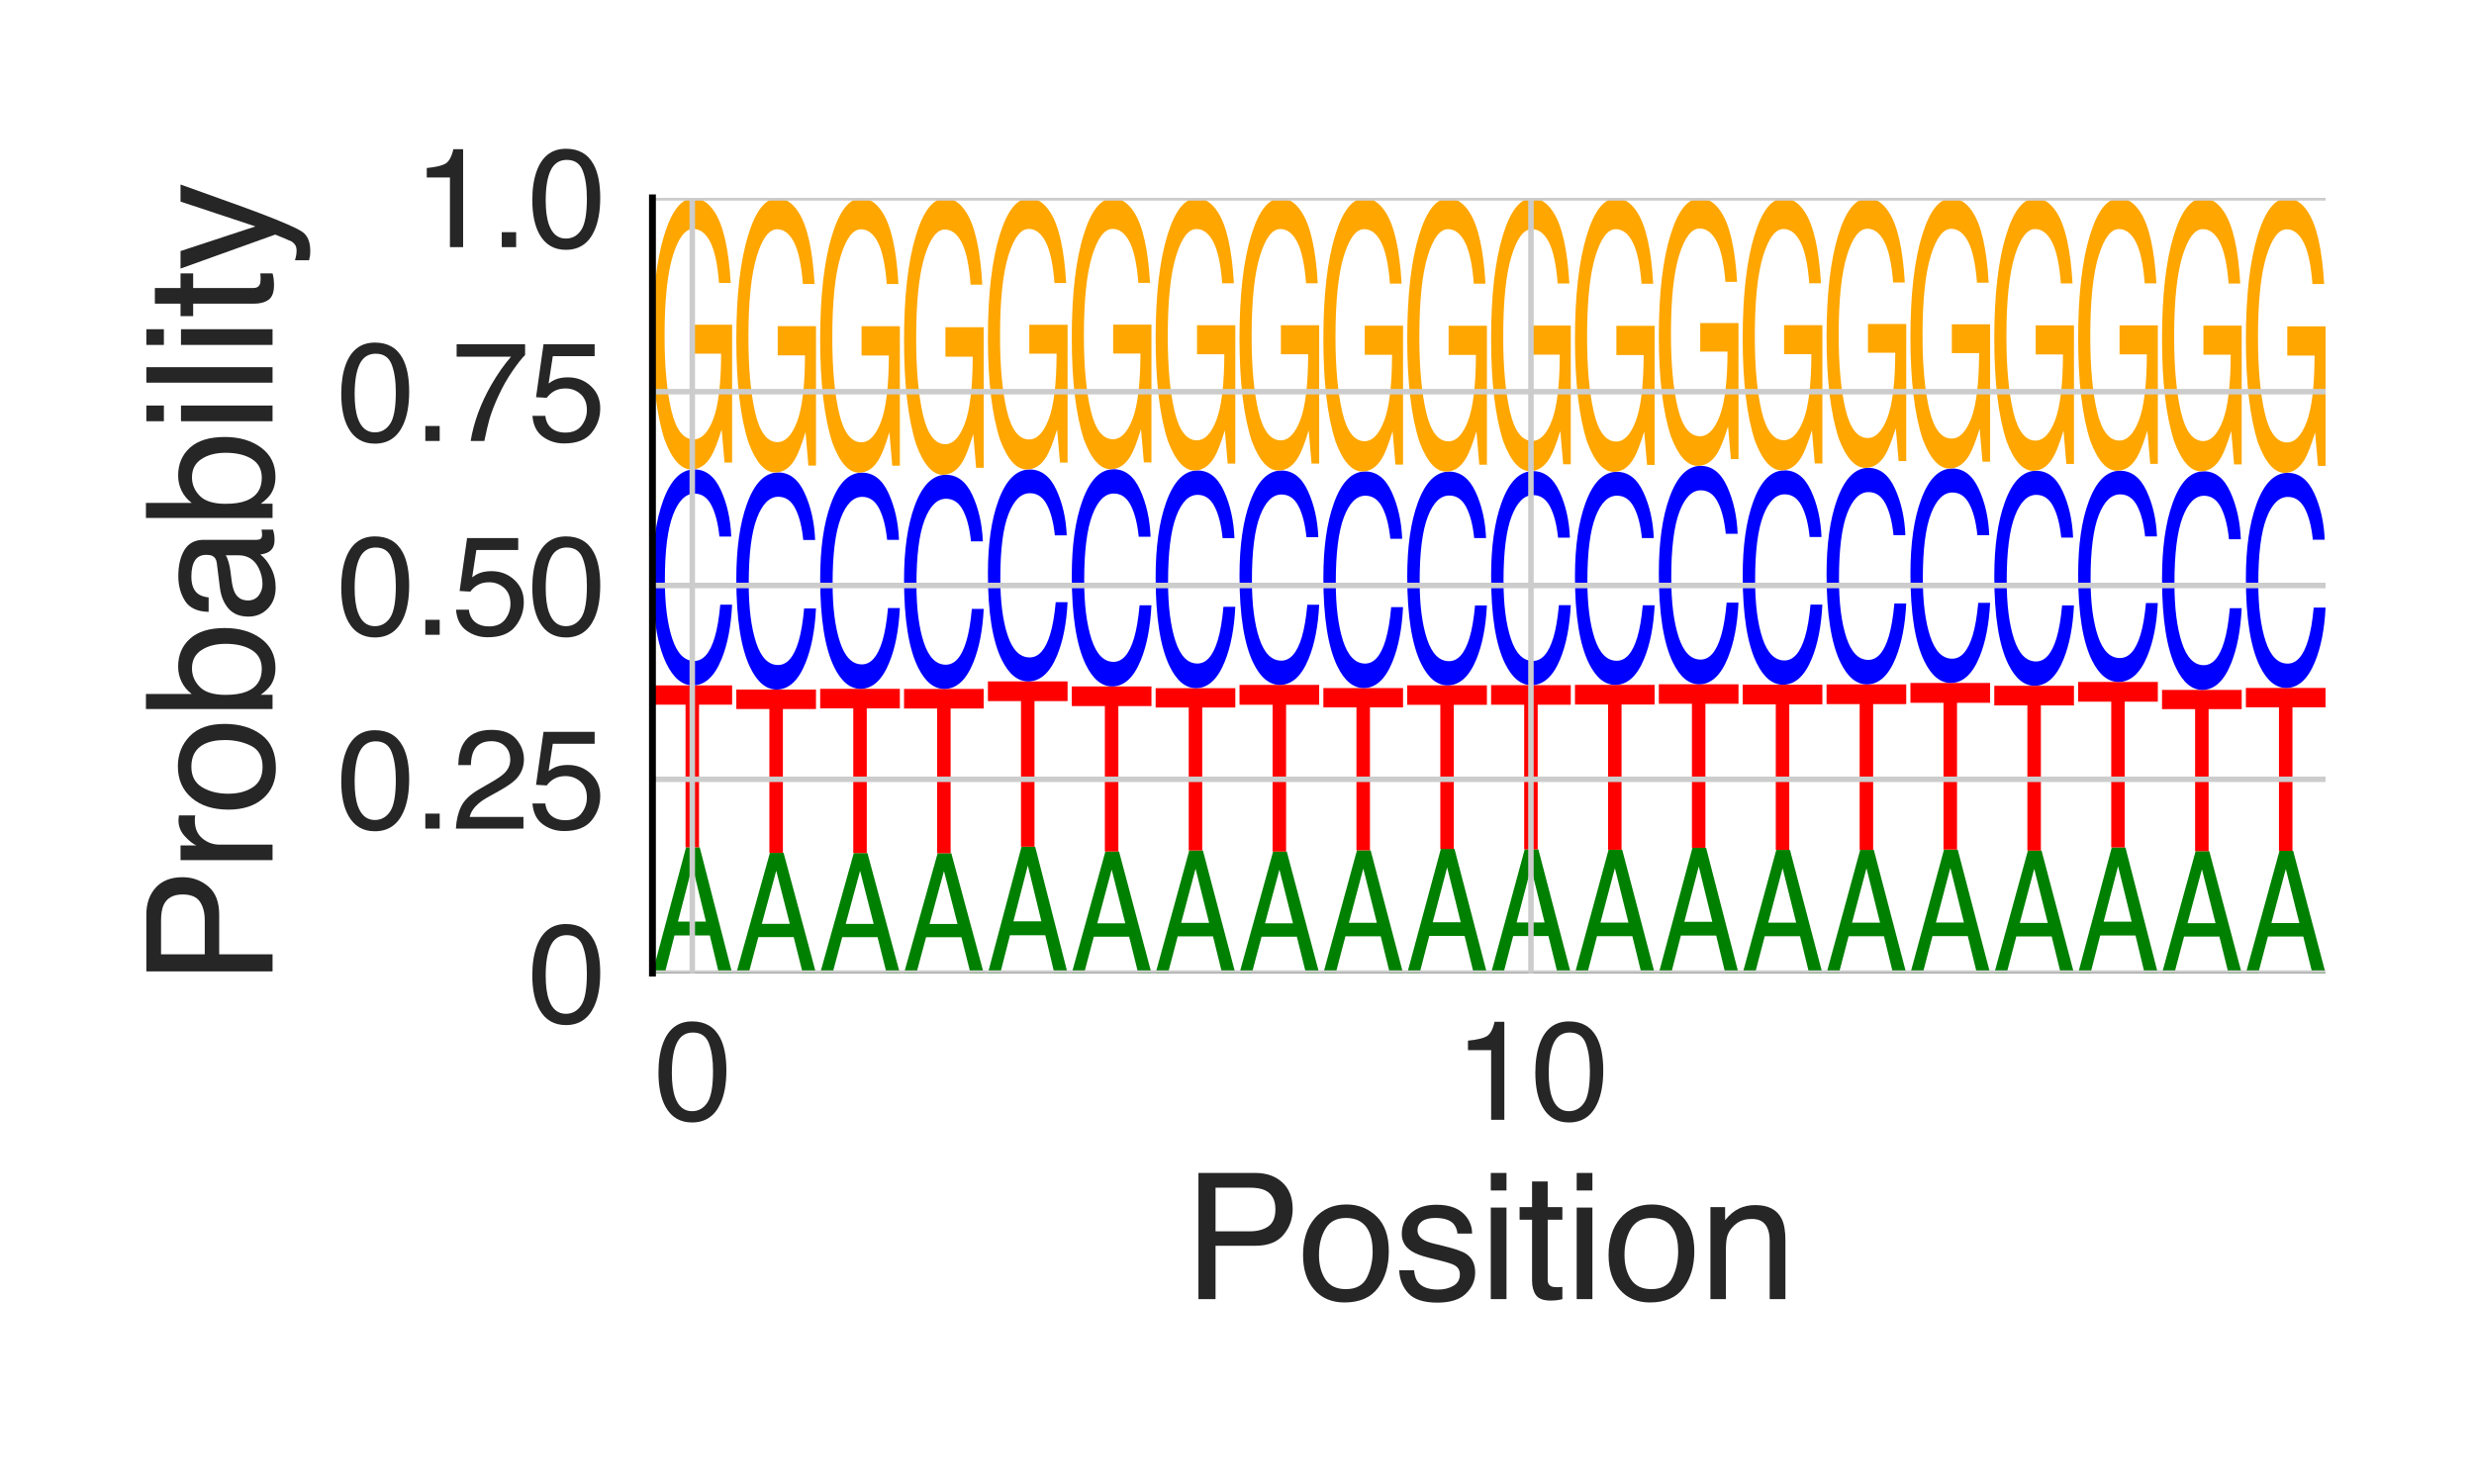 <?xml version="1.0" encoding="utf-8" standalone="no"?>
<!DOCTYPE svg PUBLIC "-//W3C//DTD SVG 1.1//EN"
  "http://www.w3.org/Graphics/SVG/1.1/DTD/svg11.dtd">
<svg height="216pt" version="1.1" viewBox="0 0 360 216" width="360pt" xmlns="http://www.w3.org/2000/svg" xmlns:xlink="http://www.w3.org/1999/xlink">
 <defs>
  <style type="text/css">*{stroke-linecap:butt;stroke-linejoin:round;}</style>
 </defs>
 <g id="figure_1">
  <g id="patch_1">
   <path d="M 0 216 
L 360 216 
L 360 0 
L 0 0 
z
" style="fill:#ffffff;"/>
  </g>
  <g id="axes_1">
   <g id="patch_2">
    <path d="M 94.94 141.64 
L 338.4 141.64 
L 338.4 28.8 
L 94.94 28.8 
z
" style="fill:#ffffff;"/>
   </g>
   <g id="line2d_1">
    <path clip-path="url(#pf3ec57d237)" d="M 94.94 141.64 
L 338.4 141.64 
" style="fill:none;stroke:#000000;stroke-linecap:round;stroke-width:0.5;"/>
   </g>
   <g id="patch_3">
    <path clip-path="url(#pf3ec57d237)" d="M 102.722 134.138 
L 100.749 126.05 
L 98.653 134.138 
L 102.722 134.138 
z
M 99.83 123.33 
L 101.819 123.33 
L 106.533 141.64 
L 104.603 141.64 
L 103.288 136.156 
L 98.149 136.156 
L 96.743 141.64 
L 94.94 141.64 
L 99.83 123.33 
z
M 100.741 123.33 
L 100.741 123.33 
z
" style="fill:#008000;"/>
   </g>
   <g id="patch_4">
    <path clip-path="url(#pf3ec57d237)" d="M 106.533 99.762 
L 106.533 102.57 
L 101.719 102.57 
L 101.719 123.33 
L 99.755 123.33 
L 99.755 102.57 
L 94.94 102.57 
L 94.94 99.762 
L 106.533 99.762 
z
" style="fill:#ff0000;"/>
   </g>
   <g id="patch_5">
    <path clip-path="url(#pf3ec57d237)" d="M 101.036 68.326 
Q 103.518 68.326 104.888 71.317 
Q 106.257 74.301 106.408 78.098 
L 104.683 78.098 
Q 104.389 75.218 103.513 73.534 
Q 102.636 71.844 101.053 71.844 
Q 99.122 71.844 97.935 74.945 
Q 96.748 78.04 96.748 84.438 
Q 96.748 89.684 97.818 92.948 
Q 98.892 96.206 101.019 96.206 
Q 102.974 96.206 103.999 92.773 
Q 104.54 90.965 104.808 88.013 
L 106.533 88.013 
Q 106.303 92.727 105.004 95.92 
Q 103.447 99.762 100.805 99.762 
Q 98.527 99.762 96.979 96.609 
Q 94.94 92.448 94.94 83.748 
Q 94.94 77.149 96.472 72.923 
Q 98.126 68.326 101.036 68.326 
z
M 100.68 68.326 
L 100.68 68.326 
z
" style="fill:#0000ff;"/>
   </g>
   <g id="patch_6">
    <path clip-path="url(#pf3ec57d237)" d="M 100.919 28.857 
Q 102.708 28.857 104.012 30.9 
Q 105.903 33.833 106.326 41.186 
L 104.626 41.186 
Q 104.314 37.076 103.338 35.197 
Q 102.362 33.318 100.875 33.318 
Q 99.114 33.318 97.909 37.231 
Q 96.704 41.137 96.704 48.874 
Q 96.704 55.557 97.696 59.756 
Q 98.691 63.955 100.936 63.955 
Q 102.655 63.955 103.783 61.014 
Q 104.911 58.065 104.936 51.472 
L 100.963 51.472 
L 100.963 47.264 
L 106.533 47.264 
L 106.533 67.329 
L 105.428 67.329 
L 105.013 62.501 
Q 104.142 65.336 103.468 66.439 
Q 102.334 68.326 100.59 68.326 
Q 98.337 68.326 96.712 64.012 
Q 94.94 58.596 94.94 49.151 
Q 94.94 39.731 96.668 34.168 
Q 98.31 28.857 100.919 28.857 
z
M 100.634 28.8 
L 100.634 28.8 
z
" style="fill:#ffa600;"/>
   </g>
   <g id="patch_7">
    <path clip-path="url(#pf3ec57d237)" d="M 114.925 134.468 
L 112.953 126.734 
L 110.856 134.468 
L 114.925 134.468 
z
M 112.033 124.134 
L 114.023 124.134 
L 118.737 141.64 
L 116.807 141.64 
L 115.491 136.397 
L 110.352 136.397 
L 108.946 141.64 
L 107.144 141.64 
L 112.033 124.134 
z
M 112.944 124.134 
L 112.944 124.134 
z
" style="fill:#008000;"/>
   </g>
   <g id="patch_8">
    <path clip-path="url(#pf3ec57d237)" d="M 118.737 100.367 
L 118.737 103.199 
L 113.922 103.199 
L 113.922 124.134 
L 111.958 124.134 
L 111.958 103.199 
L 107.144 103.199 
L 107.144 100.367 
L 118.737 100.367 
z
" style="fill:#ff0000;"/>
   </g>
   <g id="patch_9">
    <path clip-path="url(#pf3ec57d237)" d="M 113.239 68.77 
Q 115.722 68.77 117.091 71.776 
Q 118.461 74.776 118.612 78.592 
L 116.886 78.592 
Q 116.593 75.697 115.716 74.004 
Q 114.839 72.305 113.256 72.305 
Q 111.326 72.305 110.139 75.423 
Q 108.951 78.533 108.951 84.964 
Q 108.951 90.238 110.022 93.519 
Q 111.095 96.793 113.222 96.793 
Q 115.178 96.793 116.203 93.342 
Q 116.744 91.525 117.012 88.558 
L 118.737 88.558 
Q 118.506 93.296 117.208 96.505 
Q 115.651 100.367 113.009 100.367 
Q 110.731 100.367 109.182 97.198 
Q 107.144 93.015 107.144 84.271 
Q 107.144 77.638 108.675 73.39 
Q 110.329 68.77 113.239 68.77 
z
M 112.883 68.77 
L 112.883 68.77 
z
" style="fill:#0000ff;"/>
   </g>
   <g id="patch_10">
    <path clip-path="url(#pf3ec57d237)" d="M 113.123 28.858 
Q 114.911 28.858 116.216 30.923 
Q 118.107 33.889 118.53 41.325 
L 116.829 41.325 
Q 116.517 37.169 115.541 35.269 
Q 114.566 33.369 113.078 33.369 
Q 111.318 33.369 110.112 37.326 
Q 108.907 41.275 108.907 49.099 
Q 108.907 55.857 109.899 60.103 
Q 110.895 64.35 113.139 64.35 
Q 114.859 64.35 115.986 61.376 
Q 117.114 58.393 117.139 51.726 
L 113.167 51.726 
L 113.167 47.471 
L 118.737 47.471 
L 118.737 67.762 
L 117.631 67.762 
L 117.216 62.879 
Q 116.346 65.746 115.671 66.861 
Q 114.538 68.77 112.794 68.77 
Q 110.541 68.77 108.915 64.408 
Q 107.144 58.93 107.144 49.38 
Q 107.144 39.854 108.871 34.228 
Q 110.513 28.858 113.123 28.858 
z
M 112.838 28.8 
L 112.838 28.8 
z
" style="fill:#ffa600;"/>
   </g>
   <g id="patch_11">
    <path clip-path="url(#pf3ec57d237)" d="M 127.129 134.479 
L 125.156 126.758 
L 123.06 134.479 
L 127.129 134.479 
z
M 124.237 124.162 
L 126.226 124.162 
L 130.94 141.64 
L 129.01 141.64 
L 127.695 136.405 
L 122.556 136.405 
L 121.15 141.64 
L 119.347 141.64 
L 124.237 124.162 
z
M 125.148 124.162 
L 125.148 124.162 
z
" style="fill:#008000;"/>
   </g>
   <g id="patch_12">
    <path clip-path="url(#pf3ec57d237)" d="M 130.94 100.261 
L 130.94 103.109 
L 126.126 103.109 
L 126.126 124.162 
L 124.162 124.162 
L 124.162 103.109 
L 119.347 103.109 
L 119.347 100.261 
L 130.94 100.261 
z
" style="fill:#ff0000;"/>
   </g>
   <g id="patch_13">
    <path clip-path="url(#pf3ec57d237)" d="M 125.443 68.797 
Q 127.925 68.797 129.295 71.791 
Q 130.664 74.778 130.815 78.578 
L 129.09 78.578 
Q 128.796 75.695 127.92 74.01 
Q 127.043 72.318 125.46 72.318 
Q 123.529 72.318 122.342 75.422 
Q 121.155 78.52 121.155 84.923 
Q 121.155 90.175 122.225 93.441 
Q 123.299 96.702 125.426 96.702 
Q 127.381 96.702 128.406 93.266 
Q 128.947 91.457 129.215 88.502 
L 130.94 88.502 
Q 130.71 93.22 129.411 96.415 
Q 127.854 100.261 125.212 100.261 
Q 122.934 100.261 121.386 97.105 
Q 119.347 92.94 119.347 84.233 
Q 119.347 77.628 120.879 73.398 
Q 122.533 68.797 125.443 68.797 
z
M 125.087 68.797 
L 125.087 68.797 
z
" style="fill:#0000ff;"/>
   </g>
   <g id="patch_14">
    <path clip-path="url(#pf3ec57d237)" d="M 125.326 28.858 
Q 127.115 28.858 128.419 30.925 
Q 130.31 33.893 130.733 41.333 
L 129.033 41.333 
Q 128.721 37.175 127.745 35.273 
Q 126.769 33.372 125.282 33.372 
Q 123.521 33.372 122.316 37.332 
Q 121.111 41.284 121.111 49.113 
Q 121.111 55.876 122.103 60.125 
Q 123.098 64.374 125.343 64.374 
Q 127.062 64.374 128.19 61.398 
Q 129.318 58.414 129.343 51.742 
L 125.37 51.742 
L 125.37 47.484 
L 130.94 47.484 
L 130.94 67.789 
L 129.835 67.789 
L 129.42 62.903 
Q 128.549 65.772 127.875 66.888 
Q 126.741 68.797 124.997 68.797 
Q 122.744 68.797 121.119 64.432 
Q 119.347 58.951 119.347 49.394 
Q 119.347 39.862 121.075 34.232 
Q 122.717 28.858 125.326 28.858 
z
M 125.041 28.8 
L 125.041 28.8 
z
" style="fill:#ffa600;"/>
   </g>
   <g id="patch_15">
    <path clip-path="url(#pf3ec57d237)" d="M 139.332 134.49 
L 137.36 126.782 
L 135.263 134.49 
L 139.332 134.49 
z
M 136.44 124.189 
L 138.43 124.189 
L 143.144 141.64 
L 141.214 141.64 
L 139.898 136.414 
L 134.759 136.414 
L 133.353 141.64 
L 131.551 141.64 
L 136.44 124.189 
z
M 137.351 124.189 
L 137.351 124.189 
z
" style="fill:#008000;"/>
   </g>
   <g id="patch_16">
    <path clip-path="url(#pf3ec57d237)" d="M 143.144 100.275 
L 143.144 103.124 
L 138.329 103.124 
L 138.329 124.189 
L 136.365 124.189 
L 136.365 103.124 
L 131.551 103.124 
L 131.551 100.275 
L 143.144 100.275 
z
" style="fill:#ff0000;"/>
   </g>
   <g id="patch_17">
    <path clip-path="url(#pf3ec57d237)" d="M 137.646 69.107 
Q 140.129 69.107 141.498 72.072 
Q 142.868 75.031 143.019 78.796 
L 141.293 78.796 
Q 141 75.94 140.123 74.27 
Q 139.246 72.594 137.663 72.594 
Q 135.733 72.594 134.546 75.669 
Q 133.358 78.738 133.358 85.081 
Q 133.358 90.283 134.429 93.519 
Q 135.502 96.749 137.629 96.749 
Q 139.585 96.749 140.61 93.345 
Q 141.151 91.553 141.419 88.626 
L 143.144 88.626 
Q 142.913 93.3 141.615 96.465 
Q 140.058 100.275 137.416 100.275 
Q 135.138 100.275 133.589 97.149 
Q 131.551 93.023 131.551 84.398 
Q 131.551 77.855 133.082 73.665 
Q 134.736 69.107 137.646 69.107 
z
M 137.29 69.107 
L 137.29 69.107 
z
" style="fill:#0000ff;"/>
   </g>
   <g id="patch_18">
    <path clip-path="url(#pf3ec57d237)" d="M 137.53 28.858 
Q 139.318 28.858 140.623 30.941 
Q 142.514 33.932 142.937 41.43 
L 141.237 41.43 
Q 140.924 37.24 139.948 35.323 
Q 138.973 33.407 137.485 33.407 
Q 135.725 33.407 134.519 37.398 
Q 133.314 41.38 133.314 49.27 
Q 133.314 56.085 134.306 60.367 
Q 135.302 64.65 137.546 64.65 
Q 139.266 64.65 140.393 61.65 
Q 141.521 58.643 141.546 51.919 
L 137.574 51.919 
L 137.574 47.629 
L 143.144 47.629 
L 143.144 68.091 
L 142.038 68.091 
L 141.624 63.167 
Q 140.753 66.058 140.078 67.182 
Q 138.945 69.107 137.201 69.107 
Q 134.948 69.107 133.322 64.708 
Q 131.551 59.184 131.551 49.553 
Q 131.551 39.947 133.278 34.274 
Q 134.92 28.858 137.53 28.858 
z
M 137.245 28.8 
L 137.245 28.8 
z
" style="fill:#ffa600;"/>
   </g>
   <g id="patch_19">
    <path clip-path="url(#pf3ec57d237)" d="M 151.536 134.102 
L 149.563 125.975 
L 147.467 134.102 
L 151.536 134.102 
z
M 148.644 123.242 
L 150.633 123.242 
L 155.347 141.64 
L 153.418 141.64 
L 152.102 136.13 
L 146.963 136.13 
L 145.557 141.64 
L 143.754 141.64 
L 148.644 123.242 
z
M 149.555 123.242 
L 149.555 123.242 
z
" style="fill:#008000;"/>
   </g>
   <g id="patch_20">
    <path clip-path="url(#pf3ec57d237)" d="M 155.347 99.18 
L 155.347 102.047 
L 150.533 102.047 
L 150.533 123.242 
L 148.569 123.242 
L 148.569 102.047 
L 143.754 102.047 
L 143.754 99.18 
L 155.347 99.18 
z
" style="fill:#ff0000;"/>
   </g>
   <g id="patch_21">
    <path clip-path="url(#pf3ec57d237)" d="M 149.85 68.335 
Q 152.332 68.335 153.702 71.27 
Q 155.071 74.198 155.222 77.924 
L 153.497 77.924 
Q 153.204 75.098 152.327 73.445 
Q 151.45 71.787 149.867 71.787 
Q 147.936 71.787 146.749 74.83 
Q 145.562 77.866 145.562 84.144 
Q 145.562 89.292 146.632 92.494 
Q 147.706 95.69 149.833 95.69 
Q 151.789 95.69 152.813 92.322 
Q 153.354 90.549 153.622 87.652 
L 155.347 87.652 
Q 155.117 92.277 153.818 95.41 
Q 152.261 99.18 149.619 99.18 
Q 147.341 99.18 145.793 96.086 
Q 143.754 92.003 143.754 83.467 
Q 143.754 76.992 145.286 72.846 
Q 146.94 68.335 149.85 68.335 
z
M 149.494 68.335 
L 149.494 68.335 
z
" style="fill:#0000ff;"/>
   </g>
   <g id="patch_22">
    <path clip-path="url(#pf3ec57d237)" d="M 149.733 28.857 
Q 151.522 28.857 152.826 30.9 
Q 154.717 33.834 155.14 41.189 
L 153.44 41.189 
Q 153.128 37.078 152.152 35.199 
Q 151.176 33.319 149.689 33.319 
Q 147.928 33.319 146.723 37.233 
Q 145.518 41.139 145.518 48.878 
Q 145.518 55.563 146.51 59.763 
Q 147.505 63.963 149.75 63.963 
Q 151.469 63.963 152.597 61.022 
Q 153.725 58.072 153.75 51.477 
L 149.777 51.477 
L 149.777 47.268 
L 155.347 47.268 
L 155.347 67.338 
L 154.242 67.338 
L 153.827 62.509 
Q 152.956 65.344 152.282 66.448 
Q 151.148 68.335 149.404 68.335 
Q 147.151 68.335 145.526 64.021 
Q 143.754 58.603 143.754 49.156 
Q 143.754 39.734 145.482 34.169 
Q 147.124 28.857 149.733 28.857 
z
M 149.448 28.8 
L 149.448 28.8 
z
" style="fill:#ffa600;"/>
   </g>
   <g id="patch_23">
    <path clip-path="url(#pf3ec57d237)" d="M 163.739 134.388 
L 161.767 126.569 
L 159.67 134.388 
L 163.739 134.388 
z
M 160.847 123.94 
L 162.837 123.94 
L 167.551 141.64 
L 165.621 141.64 
L 164.305 136.339 
L 159.166 136.339 
L 157.76 141.64 
L 155.958 141.64 
L 160.847 123.94 
z
M 161.758 123.94 
L 161.758 123.94 
z
" style="fill:#008000;"/>
   </g>
   <g id="patch_24">
    <path clip-path="url(#pf3ec57d237)" d="M 167.551 99.91 
L 167.551 102.773 
L 162.736 102.773 
L 162.736 123.94 
L 160.772 123.94 
L 160.772 102.773 
L 155.958 102.773 
L 155.958 99.91 
L 167.551 99.91 
z
" style="fill:#ff0000;"/>
   </g>
   <g id="patch_25">
    <path clip-path="url(#pf3ec57d237)" d="M 162.053 68.298 
Q 164.536 68.298 165.905 71.306 
Q 167.275 74.307 167.426 78.125 
L 165.7 78.125 
Q 165.407 75.229 164.53 73.535 
Q 163.653 71.835 162.07 71.835 
Q 160.14 71.835 158.953 74.954 
Q 157.765 78.066 157.765 84.5 
Q 157.765 89.776 158.836 93.058 
Q 159.909 96.334 162.036 96.334 
Q 163.992 96.334 165.017 92.882 
Q 165.558 91.064 165.826 88.096 
L 167.551 88.096 
Q 167.32 92.836 166.022 96.046 
Q 164.465 99.91 161.823 99.91 
Q 159.545 99.91 157.996 96.739 
Q 155.958 92.555 155.958 83.807 
Q 155.958 77.171 157.489 72.921 
Q 159.143 68.298 162.053 68.298 
z
M 161.697 68.298 
L 161.697 68.298 
z
" style="fill:#0000ff;"/>
   </g>
   <g id="patch_26">
    <path clip-path="url(#pf3ec57d237)" d="M 161.937 28.857 
Q 163.725 28.857 165.03 30.898 
Q 166.921 33.829 167.344 41.177 
L 165.644 41.177 
Q 165.331 37.07 164.355 35.193 
Q 163.38 33.315 161.892 33.315 
Q 160.132 33.315 158.926 37.225 
Q 157.721 41.128 157.721 48.859 
Q 157.721 55.538 158.714 59.734 
Q 159.709 63.931 161.953 63.931 
Q 163.673 63.931 164.8 60.991 
Q 165.928 58.044 165.953 51.456 
L 161.981 51.456 
L 161.981 47.251 
L 167.551 47.251 
L 167.551 67.302 
L 166.445 67.302 
L 166.031 62.477 
Q 165.16 65.31 164.485 66.412 
Q 163.352 68.298 161.608 68.298 
Q 159.355 68.298 157.729 63.988 
Q 155.958 58.575 155.958 49.137 
Q 155.958 39.724 157.685 34.164 
Q 159.327 28.857 161.937 28.857 
z
M 161.652 28.8 
L 161.652 28.8 
z
" style="fill:#ffa600;"/>
   </g>
   <g id="patch_27">
    <path clip-path="url(#pf3ec57d237)" d="M 175.943 134.326 
L 173.97 126.439 
L 171.874 134.326 
L 175.943 134.326 
z
M 173.051 123.787 
L 175.04 123.787 
L 179.754 141.64 
L 177.825 141.64 
L 176.509 136.293 
L 171.37 136.293 
L 169.964 141.64 
L 168.161 141.64 
L 173.051 123.787 
z
M 173.962 123.787 
L 173.962 123.787 
z
" style="fill:#008000;"/>
   </g>
   <g id="patch_28">
    <path clip-path="url(#pf3ec57d237)" d="M 179.754 100.164 
L 179.754 102.979 
L 174.94 102.979 
L 174.94 123.787 
L 172.976 123.787 
L 172.976 102.979 
L 168.161 102.979 
L 168.161 100.164 
L 179.754 100.164 
z
" style="fill:#ff0000;"/>
   </g>
   <g id="patch_29">
    <path clip-path="url(#pf3ec57d237)" d="M 174.257 68.479 
Q 176.739 68.479 178.109 71.493 
Q 179.478 74.501 179.629 78.328 
L 177.904 78.328 
Q 177.611 75.425 176.734 73.728 
Q 175.857 72.024 174.274 72.024 
Q 172.343 72.024 171.156 75.15 
Q 169.969 78.269 169.969 84.718 
Q 169.969 90.006 171.039 93.296 
Q 172.113 96.579 174.24 96.579 
Q 176.196 96.579 177.22 93.119 
Q 177.761 91.297 178.029 88.322 
L 179.754 88.322 
Q 179.524 93.073 178.226 96.291 
Q 176.668 100.164 174.026 100.164 
Q 171.748 100.164 170.2 96.986 
Q 168.161 92.792 168.161 84.023 
Q 168.161 77.372 169.693 73.112 
Q 171.347 68.479 174.257 68.479 
z
M 173.901 68.479 
L 173.901 68.479 
z
" style="fill:#0000ff;"/>
   </g>
   <g id="patch_30">
    <path clip-path="url(#pf3ec57d237)" d="M 174.14 28.857 
Q 175.929 28.857 177.233 30.908 
Q 179.124 33.852 179.547 41.233 
L 177.847 41.233 
Q 177.535 37.108 176.559 35.222 
Q 175.583 33.335 174.096 33.335 
Q 172.335 33.335 171.13 37.264 
Q 169.925 41.184 169.925 48.951 
Q 169.925 55.66 170.917 59.875 
Q 171.912 64.091 174.157 64.091 
Q 175.876 64.091 177.004 61.138 
Q 178.132 58.178 178.157 51.559 
L 174.184 51.559 
L 174.184 47.335 
L 179.754 47.335 
L 179.754 67.478 
L 178.649 67.478 
L 178.234 62.631 
Q 177.363 65.477 176.689 66.584 
Q 175.555 68.479 173.811 68.479 
Q 171.558 68.479 169.933 64.148 
Q 168.161 58.711 168.161 49.23 
Q 168.161 39.774 169.889 34.188 
Q 171.531 28.857 174.14 28.857 
z
M 173.855 28.8 
L 173.855 28.8 
z
" style="fill:#ffa600;"/>
   </g>
   <g id="patch_31">
    <path clip-path="url(#pf3ec57d237)" d="M 188.146 134.392 
L 186.174 126.577 
L 184.077 134.392 
L 188.146 134.392 
z
M 185.254 123.949 
L 187.244 123.949 
L 191.958 141.64 
L 190.028 141.64 
L 188.712 136.342 
L 183.573 136.342 
L 182.167 141.64 
L 180.365 141.64 
L 185.254 123.949 
z
M 186.165 123.949 
L 186.165 123.949 
z
" style="fill:#008000;"/>
   </g>
   <g id="patch_32">
    <path clip-path="url(#pf3ec57d237)" d="M 191.958 99.688 
L 191.958 102.579 
L 187.143 102.579 
L 187.143 123.949 
L 185.179 123.949 
L 185.179 102.579 
L 180.365 102.579 
L 180.365 99.688 
L 191.958 99.688 
z
" style="fill:#ff0000;"/>
   </g>
   <g id="patch_33">
    <path clip-path="url(#pf3ec57d237)" d="M 186.46 68.483 
Q 188.943 68.483 190.312 71.452 
Q 191.682 74.414 191.833 78.184 
L 190.107 78.184 
Q 189.814 75.324 188.937 73.653 
Q 188.06 71.975 186.477 71.975 
Q 184.547 71.975 183.36 75.053 
Q 182.172 78.125 182.172 84.476 
Q 182.172 89.685 183.243 92.924 
Q 184.316 96.158 186.443 96.158 
Q 188.399 96.158 189.424 92.75 
Q 189.965 90.956 190.233 88.026 
L 191.958 88.026 
Q 191.727 92.705 190.429 95.874 
Q 188.872 99.688 186.23 99.688 
Q 183.952 99.688 182.403 96.558 
Q 180.365 92.428 180.365 83.792 
Q 180.365 77.241 181.896 73.046 
Q 183.55 68.483 186.46 68.483 
z
M 186.104 68.483 
L 186.104 68.483 
z
" style="fill:#0000ff;"/>
   </g>
   <g id="patch_34">
    <path clip-path="url(#pf3ec57d237)" d="M 186.344 28.857 
Q 188.132 28.857 189.437 30.908 
Q 191.328 33.853 191.751 41.235 
L 190.051 41.235 
Q 189.738 37.109 188.762 35.222 
Q 187.787 33.336 186.299 33.336 
Q 184.539 33.336 183.333 37.265 
Q 182.128 41.186 182.128 48.953 
Q 182.128 55.663 183.121 59.879 
Q 184.116 64.095 186.36 64.095 
Q 188.08 64.095 189.207 61.142 
Q 190.335 58.181 190.36 51.562 
L 186.388 51.562 
L 186.388 47.337 
L 191.958 47.337 
L 191.958 67.483 
L 190.852 67.483 
L 190.438 62.635 
Q 189.567 65.481 188.892 66.588 
Q 187.759 68.483 186.015 68.483 
Q 183.762 68.483 182.136 64.152 
Q 180.365 58.714 180.365 49.232 
Q 180.365 39.775 182.092 34.189 
Q 183.734 28.857 186.344 28.857 
z
M 186.059 28.8 
L 186.059 28.8 
z
" style="fill:#ffa600;"/>
   </g>
   <g id="patch_35">
    <path clip-path="url(#pf3ec57d237)" d="M 200.35 134.316 
L 198.377 126.42 
L 196.281 134.316 
L 200.35 134.316 
z
M 197.458 123.764 
L 199.447 123.764 
L 204.161 141.64 
L 202.232 141.64 
L 200.916 136.286 
L 195.777 136.286 
L 194.371 141.64 
L 192.568 141.64 
L 197.458 123.764 
z
M 198.369 123.764 
L 198.369 123.764 
z
" style="fill:#008000;"/>
   </g>
   <g id="patch_36">
    <path clip-path="url(#pf3ec57d237)" d="M 204.161 100.15 
L 204.161 102.964 
L 199.347 102.964 
L 199.347 123.764 
L 197.383 123.764 
L 197.383 102.964 
L 192.568 102.964 
L 192.568 100.15 
L 204.161 100.15 
z
" style="fill:#ff0000;"/>
   </g>
   <g id="patch_37">
    <path clip-path="url(#pf3ec57d237)" d="M 198.664 68.622 
Q 201.146 68.622 202.516 71.621 
Q 203.885 74.615 204.036 78.423 
L 202.311 78.423 
Q 202.018 75.534 201.141 73.845 
Q 200.264 72.15 198.681 72.15 
Q 196.75 72.15 195.563 75.26 
Q 194.376 78.364 194.376 84.781 
Q 194.376 90.043 195.446 93.316 
Q 196.52 96.583 198.647 96.583 
Q 200.603 96.583 201.627 93.14 
Q 202.168 91.328 202.436 88.367 
L 204.161 88.367 
Q 203.931 93.095 202.633 96.296 
Q 201.075 100.15 198.433 100.15 
Q 196.155 100.15 194.607 96.988 
Q 192.568 92.814 192.568 84.089 
Q 192.568 77.471 194.1 73.232 
Q 195.754 68.622 198.664 68.622 
z
M 198.308 68.622 
L 198.308 68.622 
z
" style="fill:#0000ff;"/>
   </g>
   <g id="patch_38">
    <path clip-path="url(#pf3ec57d237)" d="M 198.547 28.858 
Q 200.336 28.858 201.64 30.915 
Q 203.531 33.87 203.954 41.278 
L 202.254 41.278 
Q 201.942 37.138 200.966 35.245 
Q 199.99 33.352 198.503 33.352 
Q 196.742 33.352 195.537 37.294 
Q 194.332 41.229 194.332 49.024 
Q 194.332 55.757 195.324 59.987 
Q 196.319 64.218 198.564 64.218 
Q 200.283 64.218 201.411 61.255 
Q 202.539 58.284 202.564 51.641 
L 198.591 51.641 
L 198.591 47.402 
L 204.161 47.402 
L 204.161 67.618 
L 203.056 67.618 
L 202.641 62.753 
Q 201.77 65.609 201.096 66.72 
Q 199.962 68.622 198.218 68.622 
Q 195.965 68.622 194.34 64.276 
Q 192.568 58.819 192.568 49.304 
Q 192.568 39.813 194.296 34.208 
Q 195.938 28.858 198.547 28.858 
z
M 198.262 28.8 
L 198.262 28.8 
z
" style="fill:#ffa600;"/>
   </g>
   <g id="patch_39">
    <path clip-path="url(#pf3ec57d237)" d="M 212.553 134.235 
L 210.581 126.251 
L 208.484 134.235 
L 212.553 134.235 
z
M 209.661 123.566 
L 211.651 123.566 
L 216.365 141.64 
L 214.435 141.64 
L 213.119 136.227 
L 207.98 136.227 
L 206.574 141.64 
L 204.772 141.64 
L 209.661 123.566 
z
M 210.572 123.566 
L 210.572 123.566 
z
" style="fill:#008000;"/>
   </g>
   <g id="patch_40">
    <path clip-path="url(#pf3ec57d237)" d="M 216.365 99.753 
L 216.365 102.59 
L 211.55 102.59 
L 211.55 123.566 
L 209.586 123.566 
L 209.586 102.59 
L 204.772 102.59 
L 204.772 99.753 
L 216.365 99.753 
z
" style="fill:#ff0000;"/>
   </g>
   <g id="patch_41">
    <path clip-path="url(#pf3ec57d237)" d="M 210.867 68.645 
Q 213.35 68.645 214.719 71.605 
Q 216.089 74.558 216.24 78.315 
L 214.514 78.315 
Q 214.221 75.465 213.344 73.798 
Q 212.467 72.126 210.884 72.126 
Q 208.954 72.126 207.767 75.195 
Q 206.579 78.257 206.579 84.588 
Q 206.579 89.78 207.65 93.01 
Q 208.723 96.234 210.85 96.234 
Q 212.806 96.234 213.831 92.836 
Q 214.372 91.048 214.64 88.127 
L 216.365 88.127 
Q 216.134 92.791 214.836 95.95 
Q 213.279 99.753 210.637 99.753 
Q 208.359 99.753 206.81 96.632 
Q 204.772 92.515 204.772 83.906 
Q 204.772 77.376 206.303 73.194 
Q 207.957 68.645 210.867 68.645 
z
M 210.511 68.645 
L 210.511 68.645 
z
" style="fill:#0000ff;"/>
   </g>
   <g id="patch_42">
    <path clip-path="url(#pf3ec57d237)" d="M 210.751 28.858 
Q 212.539 28.858 213.844 30.917 
Q 215.735 33.873 216.158 41.286 
L 214.458 41.286 
Q 214.145 37.143 213.169 35.249 
Q 212.194 33.354 210.706 33.354 
Q 208.946 33.354 207.74 37.299 
Q 206.535 41.236 206.535 49.035 
Q 206.535 55.772 207.528 60.006 
Q 208.523 64.239 210.767 64.239 
Q 212.487 64.239 213.614 61.274 
Q 214.742 58.301 214.767 51.654 
L 210.795 51.654 
L 210.795 47.413 
L 216.365 47.413 
L 216.365 67.64 
L 215.259 67.64 
L 214.845 62.773 
Q 213.974 65.631 213.299 66.742 
Q 212.166 68.645 210.422 68.645 
Q 208.169 68.645 206.543 64.296 
Q 204.772 58.836 204.772 49.315 
Q 204.772 39.82 206.499 34.211 
Q 208.141 28.858 210.751 28.858 
z
M 210.466 28.8 
L 210.466 28.8 
z
" style="fill:#ffa600;"/>
   </g>
   <g id="patch_43">
    <path clip-path="url(#pf3ec57d237)" d="M 224.757 134.261 
L 222.784 126.306 
L 220.688 134.261 
L 224.757 134.261 
z
M 221.865 123.63 
L 223.854 123.63 
L 228.568 141.64 
L 226.639 141.64 
L 225.323 136.246 
L 220.184 136.246 
L 218.778 141.64 
L 216.975 141.64 
L 221.865 123.63 
z
M 222.776 123.63 
L 222.776 123.63 
z
" style="fill:#008000;"/>
   </g>
   <g id="patch_44">
    <path clip-path="url(#pf3ec57d237)" d="M 228.568 99.725 
L 228.568 102.573 
L 223.754 102.573 
L 223.754 123.63 
L 221.79 123.63 
L 221.79 102.573 
L 216.975 102.573 
L 216.975 99.725 
L 228.568 99.725 
z
" style="fill:#ff0000;"/>
   </g>
   <g id="patch_45">
    <path clip-path="url(#pf3ec57d237)" d="M 223.071 68.576 
Q 225.553 68.576 226.923 71.539 
Q 228.292 74.496 228.443 78.259 
L 226.718 78.259 
Q 226.425 75.405 225.548 73.736 
Q 224.671 72.061 223.088 72.061 
Q 221.157 72.061 219.97 75.134 
Q 218.783 78.201 218.783 84.54 
Q 218.783 89.739 219.853 92.973 
Q 220.927 96.201 223.054 96.201 
Q 225.01 96.201 226.035 92.8 
Q 226.575 91.008 226.843 88.084 
L 228.568 88.084 
Q 228.338 92.754 227.04 95.918 
Q 225.482 99.725 222.84 99.725 
Q 220.562 99.725 219.014 96.601 
Q 216.975 92.477 216.975 83.857 
Q 216.975 77.318 218.507 73.13 
Q 220.161 68.576 223.071 68.576 
z
M 222.715 68.576 
L 222.715 68.576 
z
" style="fill:#0000ff;"/>
   </g>
   <g id="patch_46">
    <path clip-path="url(#pf3ec57d237)" d="M 222.954 28.858 
Q 224.743 28.858 226.047 30.913 
Q 227.938 33.864 228.361 41.264 
L 226.661 41.264 
Q 226.349 37.128 225.373 35.237 
Q 224.397 33.346 222.91 33.346 
Q 221.149 33.346 219.944 37.285 
Q 218.739 41.214 218.739 49 
Q 218.739 55.725 219.731 59.951 
Q 220.726 64.177 222.971 64.177 
Q 224.69 64.177 225.818 61.217 
Q 226.946 58.249 226.971 51.615 
L 222.998 51.615 
L 222.998 47.381 
L 228.568 47.381 
L 228.568 67.573 
L 227.463 67.573 
L 227.048 62.714 
Q 226.177 65.567 225.503 66.676 
Q 224.369 68.576 222.625 68.576 
Q 220.372 68.576 218.747 64.235 
Q 216.975 58.784 216.975 49.28 
Q 216.975 39.8 218.703 34.202 
Q 220.345 28.858 222.954 28.858 
z
M 222.669 28.8 
L 222.669 28.8 
z
" style="fill:#ffa600;"/>
   </g>
   <g id="patch_47">
    <path clip-path="url(#pf3ec57d237)" d="M 236.96 134.286 
L 234.988 126.357 
L 232.891 134.286 
L 236.96 134.286 
z
M 234.068 123.69 
L 236.058 123.69 
L 240.772 141.64 
L 238.842 141.64 
L 237.526 136.264 
L 232.387 136.264 
L 230.981 141.64 
L 229.179 141.64 
L 234.068 123.69 
z
M 234.98 123.69 
L 234.98 123.69 
z
" style="fill:#008000;"/>
   </g>
   <g id="patch_48">
    <path clip-path="url(#pf3ec57d237)" d="M 240.772 99.684 
L 240.772 102.544 
L 235.957 102.544 
L 235.957 123.69 
L 233.993 123.69 
L 233.993 102.544 
L 229.179 102.544 
L 229.179 99.684 
L 240.772 99.684 
z
" style="fill:#ff0000;"/>
   </g>
   <g id="patch_49">
    <path clip-path="url(#pf3ec57d237)" d="M 235.274 68.677 
Q 237.757 68.677 239.126 71.627 
Q 240.496 74.571 240.647 78.316 
L 238.921 78.316 
Q 238.628 75.475 237.751 73.814 
Q 236.874 72.147 235.291 72.147 
Q 233.361 72.147 232.174 75.206 
Q 230.986 78.258 230.986 84.568 
Q 230.986 89.744 232.057 92.963 
Q 233.13 96.176 235.257 96.176 
Q 237.213 96.176 238.238 92.79 
Q 238.779 91.007 239.047 88.096 
L 240.772 88.096 
Q 240.541 92.745 239.243 95.894 
Q 237.686 99.684 235.044 99.684 
Q 232.766 99.684 231.217 96.573 
Q 229.179 92.469 229.179 83.889 
Q 229.179 77.38 230.71 73.211 
Q 232.364 68.677 235.274 68.677 
z
M 234.918 68.677 
L 234.918 68.677 
z
" style="fill:#0000ff;"/>
   </g>
   <g id="patch_50">
    <path clip-path="url(#pf3ec57d237)" d="M 235.158 28.858 
Q 236.946 28.858 238.251 30.918 
Q 240.142 33.877 240.565 41.296 
L 238.865 41.296 
Q 238.552 37.15 237.576 35.254 
Q 236.601 33.358 235.113 33.358 
Q 233.353 33.358 232.147 37.306 
Q 230.942 41.246 230.942 49.052 
Q 230.942 55.794 231.935 60.031 
Q 232.93 64.268 235.174 64.268 
Q 236.894 64.268 238.021 61.3 
Q 239.149 58.325 239.174 51.673 
L 235.202 51.673 
L 235.202 47.428 
L 240.772 47.428 
L 240.772 67.672 
L 239.666 67.672 
L 239.252 62.8 
Q 238.381 65.66 237.706 66.773 
Q 236.573 68.677 234.829 68.677 
Q 232.576 68.677 230.95 64.325 
Q 229.179 58.86 229.179 49.332 
Q 229.179 39.828 230.906 34.215 
Q 232.548 28.858 235.158 28.858 
z
M 234.873 28.8 
L 234.873 28.8 
z
" style="fill:#ffa600;"/>
   </g>
   <g id="patch_51">
    <path clip-path="url(#pf3ec57d237)" d="M 249.164 134.168 
L 247.192 126.113 
L 245.095 134.168 
L 249.164 134.168 
z
M 246.272 123.404 
L 248.261 123.404 
L 252.975 141.64 
L 251.046 141.64 
L 249.73 136.178 
L 244.591 136.178 
L 243.185 141.64 
L 241.382 141.64 
L 246.272 123.404 
z
M 247.183 123.404 
L 247.183 123.404 
z
" style="fill:#008000;"/>
   </g>
   <g id="patch_52">
    <path clip-path="url(#pf3ec57d237)" d="M 252.975 99.6 
L 252.975 102.437 
L 248.161 102.437 
L 248.161 123.404 
L 246.197 123.404 
L 246.197 102.437 
L 241.382 102.437 
L 241.382 99.6 
L 252.975 99.6 
z
" style="fill:#ff0000;"/>
   </g>
   <g id="patch_53">
    <path clip-path="url(#pf3ec57d237)" d="M 247.478 67.809 
Q 249.96 67.809 251.33 70.833 
Q 252.699 73.851 252.85 77.691 
L 251.125 77.691 
Q 250.832 74.779 249.955 73.076 
Q 249.078 71.366 247.495 71.366 
Q 245.564 71.366 244.377 74.502 
Q 243.19 77.632 243.19 84.102 
Q 243.19 89.409 244.261 92.71 
Q 245.334 96.004 247.461 96.004 
Q 249.417 96.004 250.442 92.532 
Q 250.982 90.704 251.25 87.719 
L 252.975 87.719 
Q 252.745 92.486 251.447 95.714 
Q 249.889 99.6 247.247 99.6 
Q 244.969 99.6 243.421 96.411 
Q 241.382 92.203 241.382 83.405 
Q 241.382 76.731 242.914 72.457 
Q 244.568 67.809 247.478 67.809 
z
M 247.122 67.809 
L 247.122 67.809 
z
" style="fill:#0000ff;"/>
   </g>
   <g id="patch_54">
    <path clip-path="url(#pf3ec57d237)" d="M 247.361 28.856 
Q 249.15 28.856 250.454 30.872 
Q 252.345 33.767 252.768 41.023 
L 251.068 41.023 
Q 250.756 36.968 249.78 35.113 
Q 248.804 33.259 247.317 33.259 
Q 245.556 33.259 244.351 37.121 
Q 243.146 40.975 243.146 48.611 
Q 243.146 55.206 244.138 59.351 
Q 245.133 63.495 247.378 63.495 
Q 249.097 63.495 250.225 60.592 
Q 251.353 57.682 251.378 51.175 
L 247.405 51.175 
L 247.405 47.022 
L 252.975 47.022 
L 252.975 66.825 
L 251.87 66.825 
L 251.455 62.06 
Q 250.584 64.858 249.91 65.946 
Q 248.777 67.809 247.032 67.809 
Q 244.779 67.809 243.154 63.551 
Q 241.382 58.206 241.382 48.885 
Q 241.382 39.588 243.11 34.097 
Q 244.752 28.856 247.361 28.856 
z
M 247.076 28.8 
L 247.076 28.8 
z
" style="fill:#ffa600;"/>
   </g>
   <g id="patch_55">
    <path clip-path="url(#pf3ec57d237)" d="M 261.367 134.293 
L 259.395 126.373 
L 257.298 134.293 
L 261.367 134.293 
z
M 258.475 123.709 
L 260.465 123.709 
L 265.179 141.64 
L 263.249 141.64 
L 261.933 136.27 
L 256.795 136.27 
L 255.388 141.64 
L 253.586 141.64 
L 258.475 123.709 
z
M 259.387 123.709 
L 259.387 123.709 
z
" style="fill:#008000;"/>
   </g>
   <g id="patch_56">
    <path clip-path="url(#pf3ec57d237)" d="M 265.179 99.661 
L 265.179 102.526 
L 260.364 102.526 
L 260.364 123.709 
L 258.4 123.709 
L 258.4 102.526 
L 253.586 102.526 
L 253.586 99.661 
L 265.179 99.661 
z
" style="fill:#ff0000;"/>
   </g>
   <g id="patch_57">
    <path clip-path="url(#pf3ec57d237)" d="M 259.681 68.46 
Q 262.164 68.46 263.533 71.428 
Q 264.903 74.39 265.054 78.159 
L 263.328 78.159 
Q 263.035 75.3 262.158 73.629 
Q 261.281 71.951 259.698 71.951 
Q 257.768 71.951 256.581 75.029 
Q 255.394 78.101 255.394 84.451 
Q 255.394 89.658 256.464 92.898 
Q 257.537 96.131 259.664 96.131 
Q 261.62 96.131 262.645 92.724 
Q 263.186 90.93 263.454 88 
L 265.179 88 
Q 264.948 92.678 263.65 95.847 
Q 262.093 99.661 259.451 99.661 
Q 257.173 99.661 255.624 96.531 
Q 253.586 92.401 253.586 83.767 
Q 253.586 77.217 255.117 73.022 
Q 256.772 68.46 259.681 68.46 
z
M 259.325 68.46 
L 259.325 68.46 
z
" style="fill:#0000ff;"/>
   </g>
   <g id="patch_58">
    <path clip-path="url(#pf3ec57d237)" d="M 259.565 28.857 
Q 261.353 28.857 262.658 30.907 
Q 264.549 33.85 264.972 41.228 
L 263.272 41.228 
Q 262.959 37.104 261.983 35.219 
Q 261.008 33.333 259.52 33.333 
Q 257.76 33.333 256.554 37.26 
Q 255.349 41.178 255.349 48.942 
Q 255.349 55.647 256.342 59.861 
Q 257.337 64.074 259.581 64.074 
Q 261.301 64.074 262.429 61.123 
Q 263.556 58.164 263.581 51.548 
L 259.609 51.548 
L 259.609 47.327 
L 265.179 47.327 
L 265.179 67.46 
L 264.073 67.46 
L 263.659 62.615 
Q 262.788 65.46 262.113 66.566 
Q 260.98 68.46 259.236 68.46 
Q 256.983 68.46 255.358 64.132 
Q 253.586 58.697 253.586 49.22 
Q 253.586 39.768 255.313 34.186 
Q 256.955 28.857 259.565 28.857 
z
M 259.28 28.8 
L 259.28 28.8 
z
" style="fill:#ffa600;"/>
   </g>
   <g id="patch_59">
    <path clip-path="url(#pf3ec57d237)" d="M 273.571 134.293 
L 271.599 126.373 
L 269.502 134.293 
L 273.571 134.293 
z
M 270.679 123.709 
L 272.668 123.709 
L 277.382 141.64 
L 275.453 141.64 
L 274.137 136.27 
L 268.998 136.27 
L 267.592 141.64 
L 265.789 141.64 
L 270.679 123.709 
z
M 271.59 123.709 
L 271.59 123.709 
z
" style="fill:#008000;"/>
   </g>
   <g id="patch_60">
    <path clip-path="url(#pf3ec57d237)" d="M 277.382 99.614 
L 277.382 102.485 
L 272.568 102.485 
L 272.568 123.709 
L 270.604 123.709 
L 270.604 102.485 
L 265.789 102.485 
L 265.789 99.614 
L 277.382 99.614 
z
" style="fill:#ff0000;"/>
   </g>
   <g id="patch_61">
    <path clip-path="url(#pf3ec57d237)" d="M 271.885 68.1 
Q 274.367 68.1 275.737 71.098 
Q 277.106 74.09 277.257 77.896 
L 275.532 77.896 
Q 275.239 75.009 274.362 73.321 
Q 273.485 71.626 271.902 71.626 
Q 269.971 71.626 268.784 74.735 
Q 267.597 77.838 267.597 84.251 
Q 267.597 89.511 268.668 92.783 
Q 269.741 96.049 271.868 96.049 
Q 273.824 96.049 274.849 92.607 
Q 275.389 90.795 275.657 87.836 
L 277.382 87.836 
Q 277.152 92.562 275.854 95.762 
Q 274.296 99.614 271.654 99.614 
Q 269.376 99.614 267.828 96.453 
Q 265.789 92.282 265.789 83.56 
Q 265.789 76.945 267.321 72.708 
Q 268.975 68.1 271.885 68.1 
z
M 271.529 68.1 
L 271.529 68.1 
z
" style="fill:#0000ff;"/>
   </g>
   <g id="patch_62">
    <path clip-path="url(#pf3ec57d237)" d="M 271.768 28.857 
Q 273.557 28.857 274.861 30.888 
Q 276.752 33.804 277.175 41.115 
L 275.475 41.115 
Q 275.163 37.029 274.187 35.16 
Q 273.211 33.292 271.724 33.292 
Q 269.963 33.292 268.758 37.183 
Q 267.553 41.066 267.553 48.759 
Q 267.553 55.403 268.545 59.579 
Q 269.54 63.754 271.785 63.754 
Q 273.504 63.754 274.632 60.83 
Q 275.76 57.897 275.785 51.342 
L 271.812 51.342 
L 271.812 47.158 
L 277.382 47.158 
L 277.382 67.109 
L 276.277 67.109 
L 275.862 62.308 
Q 274.991 65.127 274.317 66.223 
Q 273.184 68.1 271.439 68.1 
Q 269.186 68.1 267.561 63.811 
Q 265.789 58.425 265.789 49.035 
Q 265.789 39.669 267.517 34.137 
Q 269.159 28.857 271.768 28.857 
z
M 271.484 28.8 
L 271.484 28.8 
z
" style="fill:#ffa600;"/>
   </g>
   <g id="patch_63">
    <path clip-path="url(#pf3ec57d237)" d="M 285.774 134.271 
L 283.802 126.325 
L 281.705 134.271 
L 285.774 134.271 
z
M 282.882 123.653 
L 284.872 123.653 
L 289.586 141.64 
L 287.656 141.64 
L 286.34 136.253 
L 281.202 136.253 
L 279.795 141.64 
L 277.993 141.64 
L 282.882 123.653 
z
M 283.794 123.653 
L 283.794 123.653 
z
" style="fill:#008000;"/>
   </g>
   <g id="patch_64">
    <path clip-path="url(#pf3ec57d237)" d="M 289.586 99.406 
L 289.586 102.295 
L 284.771 102.295 
L 284.771 123.653 
L 282.807 123.653 
L 282.807 102.295 
L 277.993 102.295 
L 277.993 99.406 
L 289.586 99.406 
z
" style="fill:#ff0000;"/>
   </g>
   <g id="patch_65">
    <path clip-path="url(#pf3ec57d237)" d="M 284.088 68.192 
Q 286.571 68.192 287.94 71.162 
Q 289.31 74.125 289.461 77.895 
L 287.735 77.895 
Q 287.442 75.035 286.565 73.363 
Q 285.688 71.685 284.105 71.685 
Q 282.175 71.685 280.988 74.764 
Q 279.801 77.837 279.801 84.19 
Q 279.801 89.4 280.871 92.641 
Q 281.944 95.875 284.071 95.875 
Q 286.027 95.875 287.052 92.466 
Q 287.593 90.672 287.861 87.741 
L 289.586 87.741 
Q 289.355 92.421 288.057 95.591 
Q 286.5 99.406 283.858 99.406 
Q 281.58 99.406 280.031 96.275 
Q 277.993 92.144 277.993 83.506 
Q 277.993 76.953 279.524 72.756 
Q 281.179 68.192 284.088 68.192 
z
M 283.732 68.192 
L 283.732 68.192 
z
" style="fill:#0000ff;"/>
   </g>
   <g id="patch_66">
    <path clip-path="url(#pf3ec57d237)" d="M 283.972 28.857 
Q 285.76 28.857 287.065 30.893 
Q 288.956 33.816 289.379 41.144 
L 287.679 41.144 
Q 287.366 37.048 286.39 35.175 
Q 285.415 33.303 283.928 33.303 
Q 282.167 33.303 280.961 37.203 
Q 279.756 41.095 279.756 48.805 
Q 279.756 55.466 280.749 59.651 
Q 281.744 63.836 283.988 63.836 
Q 285.708 63.836 286.836 60.905 
Q 287.963 57.965 287.988 51.395 
L 284.016 51.395 
L 284.016 47.201 
L 289.586 47.201 
L 289.586 67.199 
L 288.48 67.199 
L 288.066 62.387 
Q 287.195 65.212 286.52 66.311 
Q 285.387 68.192 283.643 68.192 
Q 281.39 68.192 279.765 63.893 
Q 277.993 58.495 277.993 49.082 
Q 277.993 39.694 279.72 34.149 
Q 281.362 28.857 283.972 28.857 
z
M 283.687 28.8 
L 283.687 28.8 
z
" style="fill:#ffa600;"/>
   </g>
   <g id="patch_67">
    <path clip-path="url(#pf3ec57d237)" d="M 297.978 134.333 
L 296.006 126.455 
L 293.909 134.333 
L 297.978 134.333 
z
M 295.086 123.806 
L 297.075 123.806 
L 301.789 141.64 
L 299.86 141.64 
L 298.544 136.299 
L 293.405 136.299 
L 291.999 141.64 
L 290.196 141.64 
L 295.086 123.806 
z
M 295.997 123.806 
L 295.997 123.806 
z
" style="fill:#008000;"/>
   </g>
   <g id="patch_68">
    <path clip-path="url(#pf3ec57d237)" d="M 301.789 99.818 
L 301.789 102.676 
L 296.975 102.676 
L 296.975 123.806 
L 295.011 123.806 
L 295.011 102.676 
L 290.196 102.676 
L 290.196 99.818 
L 301.789 99.818 
z
" style="fill:#ff0000;"/>
   </g>
   <g id="patch_69">
    <path clip-path="url(#pf3ec57d237)" d="M 296.292 68.525 
Q 298.774 68.525 300.144 71.502 
Q 301.513 74.473 301.664 78.252 
L 299.939 78.252 
Q 299.646 75.385 298.769 73.709 
Q 297.892 72.026 296.309 72.026 
Q 294.379 72.026 293.191 75.113 
Q 292.004 78.194 292.004 84.563 
Q 292.004 89.786 293.075 93.035 
Q 294.148 96.277 296.275 96.277 
Q 298.231 96.277 299.256 92.86 
Q 299.797 91.061 300.064 88.122 
L 301.789 88.122 
Q 301.559 92.815 300.261 95.993 
Q 298.703 99.818 296.061 99.818 
Q 293.783 99.818 292.235 96.679 
Q 290.196 92.536 290.196 83.877 
Q 290.196 77.307 291.728 73.101 
Q 293.382 68.525 296.292 68.525 
z
M 295.936 68.525 
L 295.936 68.525 
z
" style="fill:#0000ff;"/>
   </g>
   <g id="patch_70">
    <path clip-path="url(#pf3ec57d237)" d="M 296.175 28.857 
Q 297.964 28.857 299.268 30.91 
Q 301.159 33.858 301.582 41.248 
L 299.882 41.248 
Q 299.57 37.118 298.594 35.229 
Q 297.618 33.341 296.131 33.341 
Q 294.37 33.341 293.165 37.274 
Q 291.96 41.199 291.96 48.974 
Q 291.96 55.691 292.952 59.911 
Q 293.947 64.132 296.192 64.132 
Q 297.911 64.132 299.039 61.176 
Q 300.167 58.212 300.192 51.586 
L 296.219 51.586 
L 296.219 47.357 
L 301.789 47.357 
L 301.789 67.523 
L 300.684 67.523 
L 300.269 62.67 
Q 299.398 65.52 298.724 66.628 
Q 297.591 68.525 295.846 68.525 
Q 293.593 68.525 291.968 64.189 
Q 290.196 58.745 290.196 49.254 
Q 290.196 39.786 291.924 34.195 
Q 293.566 28.857 296.175 28.857 
z
M 295.891 28.8 
L 295.891 28.8 
z
" style="fill:#ffa600;"/>
   </g>
   <g id="patch_71">
    <path clip-path="url(#pf3ec57d237)" d="M 310.181 134.146 
L 308.209 126.066 
L 306.112 134.146 
L 310.181 134.146 
z
M 307.289 123.348 
L 309.279 123.348 
L 313.993 141.64 
L 312.063 141.64 
L 310.747 136.162 
L 305.609 136.162 
L 304.202 141.64 
L 302.4 141.64 
L 307.289 123.348 
z
M 308.201 123.348 
L 308.201 123.348 
z
" style="fill:#008000;"/>
   </g>
   <g id="patch_72">
    <path clip-path="url(#pf3ec57d237)" d="M 313.993 99.259 
L 313.993 102.129 
L 309.178 102.129 
L 309.178 123.348 
L 307.214 123.348 
L 307.214 102.129 
L 302.4 102.129 
L 302.4 99.259 
L 313.993 99.259 
z
" style="fill:#ff0000;"/>
   </g>
   <g id="patch_73">
    <path clip-path="url(#pf3ec57d237)" d="M 308.495 68.516 
Q 310.978 68.516 312.347 71.44 
Q 313.717 74.359 313.868 78.072 
L 312.142 78.072 
Q 311.849 75.255 310.972 73.609 
Q 310.095 71.955 308.512 71.955 
Q 306.582 71.955 305.395 74.988 
Q 304.208 78.015 304.208 84.272 
Q 304.208 89.403 305.278 92.595 
Q 306.351 95.781 308.478 95.781 
Q 310.434 95.781 311.459 92.423 
Q 312 90.656 312.268 87.769 
L 313.993 87.769 
Q 313.762 92.379 312.464 95.501 
Q 310.907 99.259 308.265 99.259 
Q 305.987 99.259 304.438 96.175 
Q 302.4 92.105 302.4 83.598 
Q 302.4 77.144 303.931 73.011 
Q 305.586 68.516 308.495 68.516 
z
M 308.139 68.516 
L 308.139 68.516 
z
" style="fill:#0000ff;"/>
   </g>
   <g id="patch_74">
    <path clip-path="url(#pf3ec57d237)" d="M 308.379 28.857 
Q 310.167 28.857 311.472 30.91 
Q 313.363 33.857 313.786 41.245 
L 312.086 41.245 
Q 311.773 37.116 310.797 35.228 
Q 309.822 33.34 308.335 33.34 
Q 306.574 33.34 305.368 37.272 
Q 304.163 41.196 304.163 48.97 
Q 304.163 55.685 305.156 59.904 
Q 306.151 64.124 308.395 64.124 
Q 310.115 64.124 311.243 61.168 
Q 312.37 58.205 312.395 51.58 
L 308.423 51.58 
L 308.423 47.353 
L 313.993 47.353 
L 313.993 67.514 
L 312.887 67.514 
L 312.473 62.662 
Q 311.602 65.511 310.927 66.619 
Q 309.794 68.516 308.05 68.516 
Q 305.797 68.516 304.172 64.181 
Q 302.4 58.739 302.4 49.249 
Q 302.4 39.784 304.127 34.193 
Q 305.769 28.857 308.379 28.857 
z
M 308.094 28.8 
L 308.094 28.8 
z
" style="fill:#ffa600;"/>
   </g>
   <g id="patch_75">
    <path clip-path="url(#pf3ec57d237)" d="M 322.385 134.367 
L 320.413 126.526 
L 318.316 134.367 
L 322.385 134.367 
z
M 319.493 123.889 
L 321.482 123.889 
L 326.196 141.64 
L 324.267 141.64 
L 322.951 136.324 
L 317.812 136.324 
L 316.406 141.64 
L 314.603 141.64 
L 319.493 123.889 
z
M 320.404 123.889 
L 320.404 123.889 
z
" style="fill:#008000;"/>
   </g>
   <g id="patch_76">
    <path clip-path="url(#pf3ec57d237)" d="M 326.196 100.418 
L 326.196 103.215 
L 321.382 103.215 
L 321.382 123.889 
L 319.418 123.889 
L 319.418 103.215 
L 314.603 103.215 
L 314.603 100.418 
L 326.196 100.418 
z
" style="fill:#ff0000;"/>
   </g>
   <g id="patch_77">
    <path clip-path="url(#pf3ec57d237)" d="M 320.699 68.599 
Q 323.181 68.599 324.551 71.626 
Q 325.92 74.647 326.071 78.49 
L 324.346 78.49 
Q 324.053 75.575 323.176 73.87 
Q 322.299 72.159 320.716 72.159 
Q 318.786 72.159 317.598 75.298 
Q 316.411 78.431 316.411 84.907 
Q 316.411 90.218 317.482 93.521 
Q 318.555 96.818 320.682 96.818 
Q 322.638 96.818 323.663 93.344 
Q 324.204 91.514 324.471 88.526 
L 326.196 88.526 
Q 325.966 93.298 324.668 96.529 
Q 323.11 100.418 320.468 100.418 
Q 318.19 100.418 316.642 97.226 
Q 314.603 93.015 314.603 84.209 
Q 314.603 77.529 316.135 73.252 
Q 317.789 68.599 320.699 68.599 
z
M 320.343 68.599 
L 320.343 68.599 
z
" style="fill:#0000ff;"/>
   </g>
   <g id="patch_78">
    <path clip-path="url(#pf3ec57d237)" d="M 320.582 28.858 
Q 322.371 28.858 323.675 30.914 
Q 325.566 33.867 325.989 41.271 
L 324.289 41.271 
Q 323.977 37.133 323.001 35.241 
Q 322.025 33.349 320.538 33.349 
Q 318.777 33.349 317.572 37.29 
Q 316.367 41.222 316.367 49.012 
Q 316.367 55.741 317.359 59.969 
Q 318.354 64.198 320.599 64.198 
Q 322.318 64.198 323.446 61.236 
Q 324.574 58.267 324.599 51.628 
L 320.626 51.628 
L 320.626 47.391 
L 326.196 47.391 
L 326.196 67.595 
L 325.091 67.595 
L 324.676 62.733 
Q 323.805 65.588 323.131 66.698 
Q 321.998 68.599 320.253 68.599 
Q 318 68.599 316.375 64.255 
Q 314.603 58.801 314.603 49.292 
Q 314.603 39.807 316.331 34.205 
Q 317.973 28.858 320.582 28.858 
z
M 320.298 28.8 
L 320.298 28.8 
z
" style="fill:#ffa600;"/>
   </g>
   <g id="patch_79">
    <path clip-path="url(#pf3ec57d237)" d="M 334.588 134.348 
L 332.616 126.487 
L 330.519 134.348 
L 334.588 134.348 
z
M 331.696 123.843 
L 333.686 123.843 
L 338.4 141.64 
L 336.47 141.64 
L 335.154 136.31 
L 330.016 136.31 
L 328.609 141.64 
L 326.807 141.64 
L 331.696 123.843 
z
M 332.608 123.843 
L 332.608 123.843 
z
" style="fill:#008000;"/>
   </g>
   <g id="patch_80">
    <path clip-path="url(#pf3ec57d237)" d="M 338.4 100.132 
L 338.4 102.957 
L 333.585 102.957 
L 333.585 123.843 
L 331.621 123.843 
L 331.621 102.957 
L 326.807 102.957 
L 326.807 100.132 
L 338.4 100.132 
z
" style="fill:#ff0000;"/>
   </g>
   <g id="patch_81">
    <path clip-path="url(#pf3ec57d237)" d="M 332.902 68.825 
Q 335.385 68.825 336.754 71.804 
Q 338.124 74.776 338.275 78.557 
L 336.549 78.557 
Q 336.256 75.689 335.379 74.012 
Q 334.502 72.328 332.919 72.328 
Q 330.989 72.328 329.802 75.417 
Q 328.615 78.499 328.615 84.87 
Q 328.615 90.096 329.685 93.346 
Q 330.758 96.59 332.885 96.59 
Q 334.841 96.59 335.866 93.171 
Q 336.407 91.371 336.675 88.431 
L 338.4 88.431 
Q 338.169 93.126 336.871 96.305 
Q 335.314 100.132 332.672 100.132 
Q 330.394 100.132 328.845 96.991 
Q 326.807 92.847 326.807 84.184 
Q 326.807 77.612 328.338 73.403 
Q 329.993 68.825 332.902 68.825 
z
M 332.546 68.825 
L 332.546 68.825 
z
" style="fill:#0000ff;"/>
   </g>
   <g id="patch_82">
    <path clip-path="url(#pf3ec57d237)" d="M 332.786 28.858 
Q 334.574 28.858 335.879 30.926 
Q 337.77 33.896 338.193 41.342 
L 336.493 41.342 
Q 336.18 37.181 335.205 35.278 
Q 334.229 33.375 332.742 33.375 
Q 330.981 33.375 329.775 37.338 
Q 328.57 41.292 328.57 49.127 
Q 328.57 55.894 329.563 60.147 
Q 330.558 64.399 332.802 64.399 
Q 334.522 64.399 335.65 61.421 
Q 336.777 58.434 336.802 51.758 
L 332.83 51.758 
L 332.83 47.497 
L 338.4 47.497 
L 338.4 67.816 
L 337.294 67.816 
L 336.88 62.926 
Q 336.009 65.797 335.334 66.914 
Q 334.201 68.825 332.457 68.825 
Q 330.204 68.825 328.579 64.457 
Q 326.807 58.972 326.807 49.408 
Q 326.807 39.869 328.534 34.235 
Q 330.176 28.858 332.786 28.858 
z
M 332.501 28.8 
L 332.501 28.8 
z
" style="fill:#ffa600;"/>
   </g>
   <g id="matplotlib.axis_1">
    <g id="xtick_1">
     <g id="line2d_2">
      <path clip-path="url(#pf3ec57d237)" d="M 100.737 141.64 
L 100.737 28.8 
" style="fill:none;stroke:#cccccc;stroke-linecap:round;stroke-width:0.8;"/>
     </g>
     <g id="text_1">
      <!-- 0 -->
      <g style="fill:#262626;" transform="translate(95.176 162.987)scale(0.2 -0.2)">
       <defs>
        <path d="M 1731 4475 
Q 2600 4475 2988 3759 
Q 3288 3206 3288 2244 
Q 3288 1331 3016 734 
Q 2622 -122 1728 -122 
Q 922 -122 528 578 
Q 200 1163 200 2147 
Q 200 2909 397 3456 
Q 766 4475 1731 4475 
z
M 1725 391 
Q 2163 391 2422 778 
Q 2681 1166 2681 2222 
Q 2681 2984 2493 3476 
Q 2306 3969 1766 3969 
Q 1269 3969 1039 3501 
Q 809 3034 809 2125 
Q 809 1441 956 1025 
Q 1181 391 1725 391 
z
" id="Helvetica-30" transform="scale(0.016)"/>
       </defs>
       <use xlink:href="#Helvetica-30"/>
      </g>
     </g>
    </g>
    <g id="xtick_2">
     <g id="line2d_3">
      <path clip-path="url(#pf3ec57d237)" d="M 222.772 141.64 
L 222.772 28.8 
" style="fill:none;stroke:#cccccc;stroke-linecap:round;stroke-width:0.8;"/>
     </g>
     <g id="text_2">
      <!-- 10 -->
      <g style="fill:#262626;" transform="translate(211.65 162.987)scale(0.2 -0.2)">
       <defs>
        <path d="M 613 3169 
L 613 3600 
Q 1222 3659 1462 3798 
Q 1703 3938 1822 4456 
L 2266 4456 
L 2266 0 
L 1666 0 
L 1666 3169 
L 613 3169 
z
" id="Helvetica-31" transform="scale(0.016)"/>
       </defs>
       <use xlink:href="#Helvetica-31"/>
       <use x="55.615" xlink:href="#Helvetica-30"/>
      </g>
     </g>
    </g>
    <g id="text_3">
     <!-- Position -->
     <g style="fill:#262626;" transform="translate(172.201 189.089)scale(0.25 -0.25)">
      <defs>
       <path d="M 547 4591 
L 2613 4591 
Q 3225 4591 3600 4245 
Q 3975 3900 3975 3275 
Q 3975 2738 3640 2339 
Q 3306 1941 2613 1941 
L 1169 1941 
L 1169 0 
L 547 0 
L 547 4591 
z
M 3347 3272 
Q 3347 3778 2972 3959 
Q 2766 4056 2406 4056 
L 1169 4056 
L 1169 2466 
L 2406 2466 
Q 2825 2466 3086 2644 
Q 3347 2822 3347 3272 
z
" id="Helvetica-50" transform="scale(0.016)"/>
       <path d="M 1741 363 
Q 2300 363 2508 786 
Q 2716 1209 2716 1728 
Q 2716 2197 2566 2491 
Q 2328 2953 1747 2953 
Q 1231 2953 997 2559 
Q 763 2166 763 1609 
Q 763 1075 997 719 
Q 1231 363 1741 363 
z
M 1763 3444 
Q 2409 3444 2856 3012 
Q 3303 2581 3303 1744 
Q 3303 934 2909 406 
Q 2516 -122 1688 -122 
Q 997 -122 590 345 
Q 184 813 184 1600 
Q 184 2444 612 2944 
Q 1041 3444 1763 3444 
z
M 1744 3428 
L 1744 3428 
z
" id="Helvetica-6f" transform="scale(0.016)"/>
       <path d="M 747 1050 
Q 772 769 888 619 
Q 1100 347 1625 347 
Q 1938 347 2175 483 
Q 2413 619 2413 903 
Q 2413 1119 2222 1231 
Q 2100 1300 1741 1391 
L 1294 1503 
Q 866 1609 663 1741 
Q 300 1969 300 2372 
Q 300 2847 642 3140 
Q 984 3434 1563 3434 
Q 2319 3434 2653 2991 
Q 2863 2709 2856 2384 
L 2325 2384 
Q 2309 2575 2191 2731 
Q 1997 2953 1519 2953 
Q 1200 2953 1036 2831 
Q 872 2709 872 2509 
Q 872 2291 1088 2159 
Q 1213 2081 1456 2022 
L 1828 1931 
Q 2434 1784 2641 1647 
Q 2969 1431 2969 969 
Q 2969 522 2630 197 
Q 2291 -128 1597 -128 
Q 850 -128 539 211 
Q 228 550 206 1050 
L 747 1050 
z
M 1578 3428 
L 1578 3428 
z
" id="Helvetica-73" transform="scale(0.016)"/>
       <path d="M 413 3331 
L 984 3331 
L 984 0 
L 413 0 
L 413 3331 
z
M 413 4591 
L 984 4591 
L 984 3953 
L 413 3953 
L 413 4591 
z
" id="Helvetica-69" transform="scale(0.016)"/>
       <path d="M 525 4281 
L 1094 4281 
L 1094 3347 
L 1628 3347 
L 1628 2888 
L 1094 2888 
L 1094 703 
Q 1094 528 1213 469 
Q 1278 434 1431 434 
Q 1472 434 1519 436 
Q 1566 438 1628 444 
L 1628 0 
Q 1531 -28 1426 -40 
Q 1322 -53 1200 -53 
Q 806 -53 665 148 
Q 525 350 525 672 
L 525 2888 
L 72 2888 
L 72 3347 
L 525 3347 
L 525 4281 
z
" id="Helvetica-74" transform="scale(0.016)"/>
       <path d="M 413 3347 
L 947 3347 
L 947 2872 
Q 1184 3166 1450 3294 
Q 1716 3422 2041 3422 
Q 2753 3422 3003 2925 
Q 3141 2653 3141 2147 
L 3141 0 
L 2569 0 
L 2569 2109 
Q 2569 2416 2478 2603 
Q 2328 2916 1934 2916 
Q 1734 2916 1606 2875 
Q 1375 2806 1200 2600 
Q 1059 2434 1017 2257 
Q 975 2081 975 1753 
L 975 0 
L 413 0 
L 413 3347 
z
M 1734 3428 
L 1734 3428 
z
" id="Helvetica-6e" transform="scale(0.016)"/>
      </defs>
      <use xlink:href="#Helvetica-50"/>
      <use x="66.699" xlink:href="#Helvetica-6f"/>
      <use x="122.314" xlink:href="#Helvetica-73"/>
      <use x="172.314" xlink:href="#Helvetica-69"/>
      <use x="194.531" xlink:href="#Helvetica-74"/>
      <use x="222.314" xlink:href="#Helvetica-69"/>
      <use x="244.531" xlink:href="#Helvetica-6f"/>
      <use x="300.146" xlink:href="#Helvetica-6e"/>
     </g>
    </g>
   </g>
   <g id="matplotlib.axis_2">
    <g id="ytick_1">
     <g id="line2d_4">
      <path clip-path="url(#pf3ec57d237)" d="M 94.94 141.64 
L 338.4 141.64 
" style="fill:none;stroke:#cccccc;stroke-linecap:round;stroke-width:0.8;"/>
     </g>
     <g id="text_4">
      <!-- 0 -->
      <g style="fill:#262626;" transform="translate(76.818 148.813)scale(0.2 -0.2)">
       <use xlink:href="#Helvetica-30"/>
      </g>
     </g>
    </g>
    <g id="ytick_2">
     <g id="line2d_5">
      <path clip-path="url(#pf3ec57d237)" d="M 94.94 113.43 
L 338.4 113.43 
" style="fill:none;stroke:#cccccc;stroke-linecap:round;stroke-width:0.8;"/>
     </g>
     <g id="text_5">
      <!-- 0.25 -->
      <g style="fill:#262626;" transform="translate(49.018 120.603)scale(0.2 -0.2)">
       <defs>
        <path d="M 547 681 
L 1200 681 
L 1200 0 
L 547 0 
L 547 681 
z
" id="Helvetica-2e" transform="scale(0.016)"/>
        <path d="M 200 0 
Q 231 578 439 1006 
Q 647 1434 1250 1784 
L 1850 2131 
Q 2253 2366 2416 2531 
Q 2672 2791 2672 3125 
Q 2672 3516 2437 3745 
Q 2203 3975 1813 3975 
Q 1234 3975 1013 3538 
Q 894 3303 881 2888 
L 309 2888 
Q 319 3472 525 3841 
Q 891 4491 1816 4491 
Q 2584 4491 2939 4075 
Q 3294 3659 3294 3150 
Q 3294 2613 2916 2231 
Q 2697 2009 2131 1694 
L 1703 1456 
Q 1397 1288 1222 1134 
Q 909 863 828 531 
L 3272 531 
L 3272 0 
L 200 0 
z
" id="Helvetica-32" transform="scale(0.016)"/>
        <path d="M 791 1141 
Q 847 659 1238 475 
Q 1438 381 1700 381 
Q 2200 381 2440 700 
Q 2681 1019 2681 1406 
Q 2681 1875 2395 2131 
Q 2109 2388 1709 2388 
Q 1419 2388 1211 2275 
Q 1003 2163 856 1963 
L 369 1991 
L 709 4400 
L 3034 4400 
L 3034 3856 
L 1131 3856 
L 941 2613 
Q 1097 2731 1238 2791 
Q 1488 2894 1816 2894 
Q 2431 2894 2859 2497 
Q 3288 2100 3288 1491 
Q 3288 856 2895 371 
Q 2503 -113 1644 -113 
Q 1097 -113 676 195 
Q 256 503 206 1141 
L 791 1141 
z
" id="Helvetica-35" transform="scale(0.016)"/>
       </defs>
       <use xlink:href="#Helvetica-30"/>
       <use x="55.615" xlink:href="#Helvetica-2e"/>
       <use x="83.398" xlink:href="#Helvetica-32"/>
       <use x="139.014" xlink:href="#Helvetica-35"/>
      </g>
     </g>
    </g>
    <g id="ytick_3">
     <g id="line2d_6">
      <path clip-path="url(#pf3ec57d237)" d="M 94.94 85.22 
L 338.4 85.22 
" style="fill:none;stroke:#cccccc;stroke-linecap:round;stroke-width:0.8;"/>
     </g>
     <g id="text_6">
      <!-- 0.50 -->
      <g style="fill:#262626;" transform="translate(49.018 92.393)scale(0.2 -0.2)">
       <use xlink:href="#Helvetica-30"/>
       <use x="55.615" xlink:href="#Helvetica-2e"/>
       <use x="83.398" xlink:href="#Helvetica-35"/>
       <use x="139.014" xlink:href="#Helvetica-30"/>
      </g>
     </g>
    </g>
    <g id="ytick_4">
     <g id="line2d_7">
      <path clip-path="url(#pf3ec57d237)" d="M 94.94 57.01 
L 338.4 57.01 
" style="fill:none;stroke:#cccccc;stroke-linecap:round;stroke-width:0.8;"/>
     </g>
     <g id="text_7">
      <!-- 0.75 -->
      <g style="fill:#262626;" transform="translate(49.018 64.183)scale(0.2 -0.2)">
       <defs>
        <path d="M 3347 4400 
L 3347 3909 
Q 3131 3700 2773 3181 
Q 2416 2663 2141 2063 
Q 1869 1478 1728 997 
Q 1638 688 1494 0 
L 872 0 
Q 1084 1281 1809 2550 
Q 2238 3294 2709 3834 
L 234 3834 
L 234 4400 
L 3347 4400 
z
" id="Helvetica-37" transform="scale(0.016)"/>
       </defs>
       <use xlink:href="#Helvetica-30"/>
       <use x="55.615" xlink:href="#Helvetica-2e"/>
       <use x="83.398" xlink:href="#Helvetica-37"/>
       <use x="139.014" xlink:href="#Helvetica-35"/>
      </g>
     </g>
    </g>
    <g id="ytick_5">
     <g id="line2d_8">
      <path clip-path="url(#pf3ec57d237)" d="M 94.94 28.8 
L 338.4 28.8 
" style="fill:none;stroke:#cccccc;stroke-linecap:round;stroke-width:0.8;"/>
     </g>
     <g id="text_8">
      <!-- 1.0 -->
      <g style="fill:#262626;" transform="translate(60.14 35.973)scale(0.2 -0.2)">
       <use xlink:href="#Helvetica-31"/>
       <use x="55.615" xlink:href="#Helvetica-2e"/>
       <use x="83.398" xlink:href="#Helvetica-30"/>
      </g>
     </g>
    </g>
    <g id="text_9">
     <!-- Probability -->
     <g style="fill:#262626;" transform="translate(39.659 143.579)rotate(-90)scale(0.25 -0.25)">
      <defs>
       <path d="M 428 3347 
L 963 3347 
L 963 2769 
Q 1028 2938 1284 3180 
Q 1541 3422 1875 3422 
Q 1891 3422 1928 3419 
Q 1966 3416 2056 3406 
L 2056 2813 
Q 2006 2822 1964 2825 
Q 1922 2828 1872 2828 
Q 1447 2828 1219 2554 
Q 991 2281 991 1925 
L 991 0 
L 428 0 
L 428 3347 
z
" id="Helvetica-72" transform="scale(0.016)"/>
       <path d="M 369 4606 
L 916 4606 
L 916 2941 
Q 1100 3181 1356 3307 
Q 1613 3434 1913 3434 
Q 2538 3434 2927 3004 
Q 3316 2575 3316 1738 
Q 3316 944 2931 419 
Q 2547 -106 1866 -106 
Q 1484 -106 1222 78 
Q 1066 188 888 428 
L 888 0 
L 369 0 
L 369 4606 
z
M 1831 391 
Q 2288 391 2514 753 
Q 2741 1116 2741 1709 
Q 2741 2238 2514 2584 
Q 2288 2931 1847 2931 
Q 1463 2931 1173 2647 
Q 884 2363 884 1709 
Q 884 1238 1003 944 
Q 1225 391 1831 391 
z
" id="Helvetica-62" transform="scale(0.016)"/>
       <path d="M 844 891 
Q 844 647 1022 506 
Q 1200 366 1444 366 
Q 1741 366 2019 503 
Q 2488 731 2488 1250 
L 2488 1703 
Q 2384 1638 2221 1594 
Q 2059 1550 1903 1531 
L 1563 1488 
Q 1256 1447 1103 1359 
Q 844 1213 844 891 
z
M 2206 2028 
Q 2400 2053 2466 2191 
Q 2503 2266 2503 2406 
Q 2503 2694 2298 2823 
Q 2094 2953 1713 2953 
Q 1272 2953 1088 2716 
Q 984 2584 953 2325 
L 428 2325 
Q 444 2944 830 3186 
Q 1216 3428 1725 3428 
Q 2316 3428 2684 3203 
Q 3050 2978 3050 2503 
L 3050 575 
Q 3050 488 3086 434 
Q 3122 381 3238 381 
Q 3275 381 3322 386 
Q 3369 391 3422 400 
L 3422 -16 
Q 3291 -53 3222 -62 
Q 3153 -72 3034 -72 
Q 2744 -72 2613 134 
Q 2544 244 2516 444 
Q 2344 219 2022 53 
Q 1700 -113 1313 -113 
Q 847 -113 551 170 
Q 256 453 256 878 
Q 256 1344 547 1600 
Q 838 1856 1309 1916 
L 2206 2028 
z
M 1741 3428 
L 1741 3428 
z
" id="Helvetica-61" transform="scale(0.016)"/>
       <path d="M 428 4591 
L 991 4591 
L 991 0 
L 428 0 
L 428 4591 
z
" id="Helvetica-6c" transform="scale(0.016)"/>
       <path d="M 2503 3347 
L 3125 3347 
Q 3006 3025 2597 1878 
Q 2291 1016 2084 472 
Q 1597 -809 1397 -1090 
Q 1197 -1372 709 -1372 
Q 591 -1372 527 -1362 
Q 463 -1353 369 -1328 
L 369 -816 
Q 516 -856 581 -865 
Q 647 -875 697 -875 
Q 853 -875 926 -823 
Q 1000 -772 1050 -697 
Q 1066 -672 1162 -440 
Q 1259 -209 1303 -97 
L 66 3347 
L 703 3347 
L 1600 622 
L 2503 3347 
z
M 1597 3428 
L 1597 3428 
z
" id="Helvetica-79" transform="scale(0.016)"/>
      </defs>
      <use xlink:href="#Helvetica-50"/>
      <use x="66.699" xlink:href="#Helvetica-72"/>
      <use x="100" xlink:href="#Helvetica-6f"/>
      <use x="155.615" xlink:href="#Helvetica-62"/>
      <use x="211.23" xlink:href="#Helvetica-61"/>
      <use x="266.846" xlink:href="#Helvetica-62"/>
      <use x="322.461" xlink:href="#Helvetica-69"/>
      <use x="344.678" xlink:href="#Helvetica-6c"/>
      <use x="366.895" xlink:href="#Helvetica-69"/>
      <use x="389.111" xlink:href="#Helvetica-74"/>
      <use x="416.895" xlink:href="#Helvetica-79"/>
     </g>
    </g>
   </g>
   <g id="patch_83">
    <path d="M 94.94 141.64 
L 94.94 28.8 
" style="fill:none;stroke:#000000;stroke-linecap:square;stroke-linejoin:miter;"/>
   </g>
  </g>
 </g>
 <defs>
  <clipPath id="pf3ec57d237">
   <rect height="112.84" width="243.46" x="94.94" y="28.8"/>
  </clipPath>
 </defs>
</svg>
